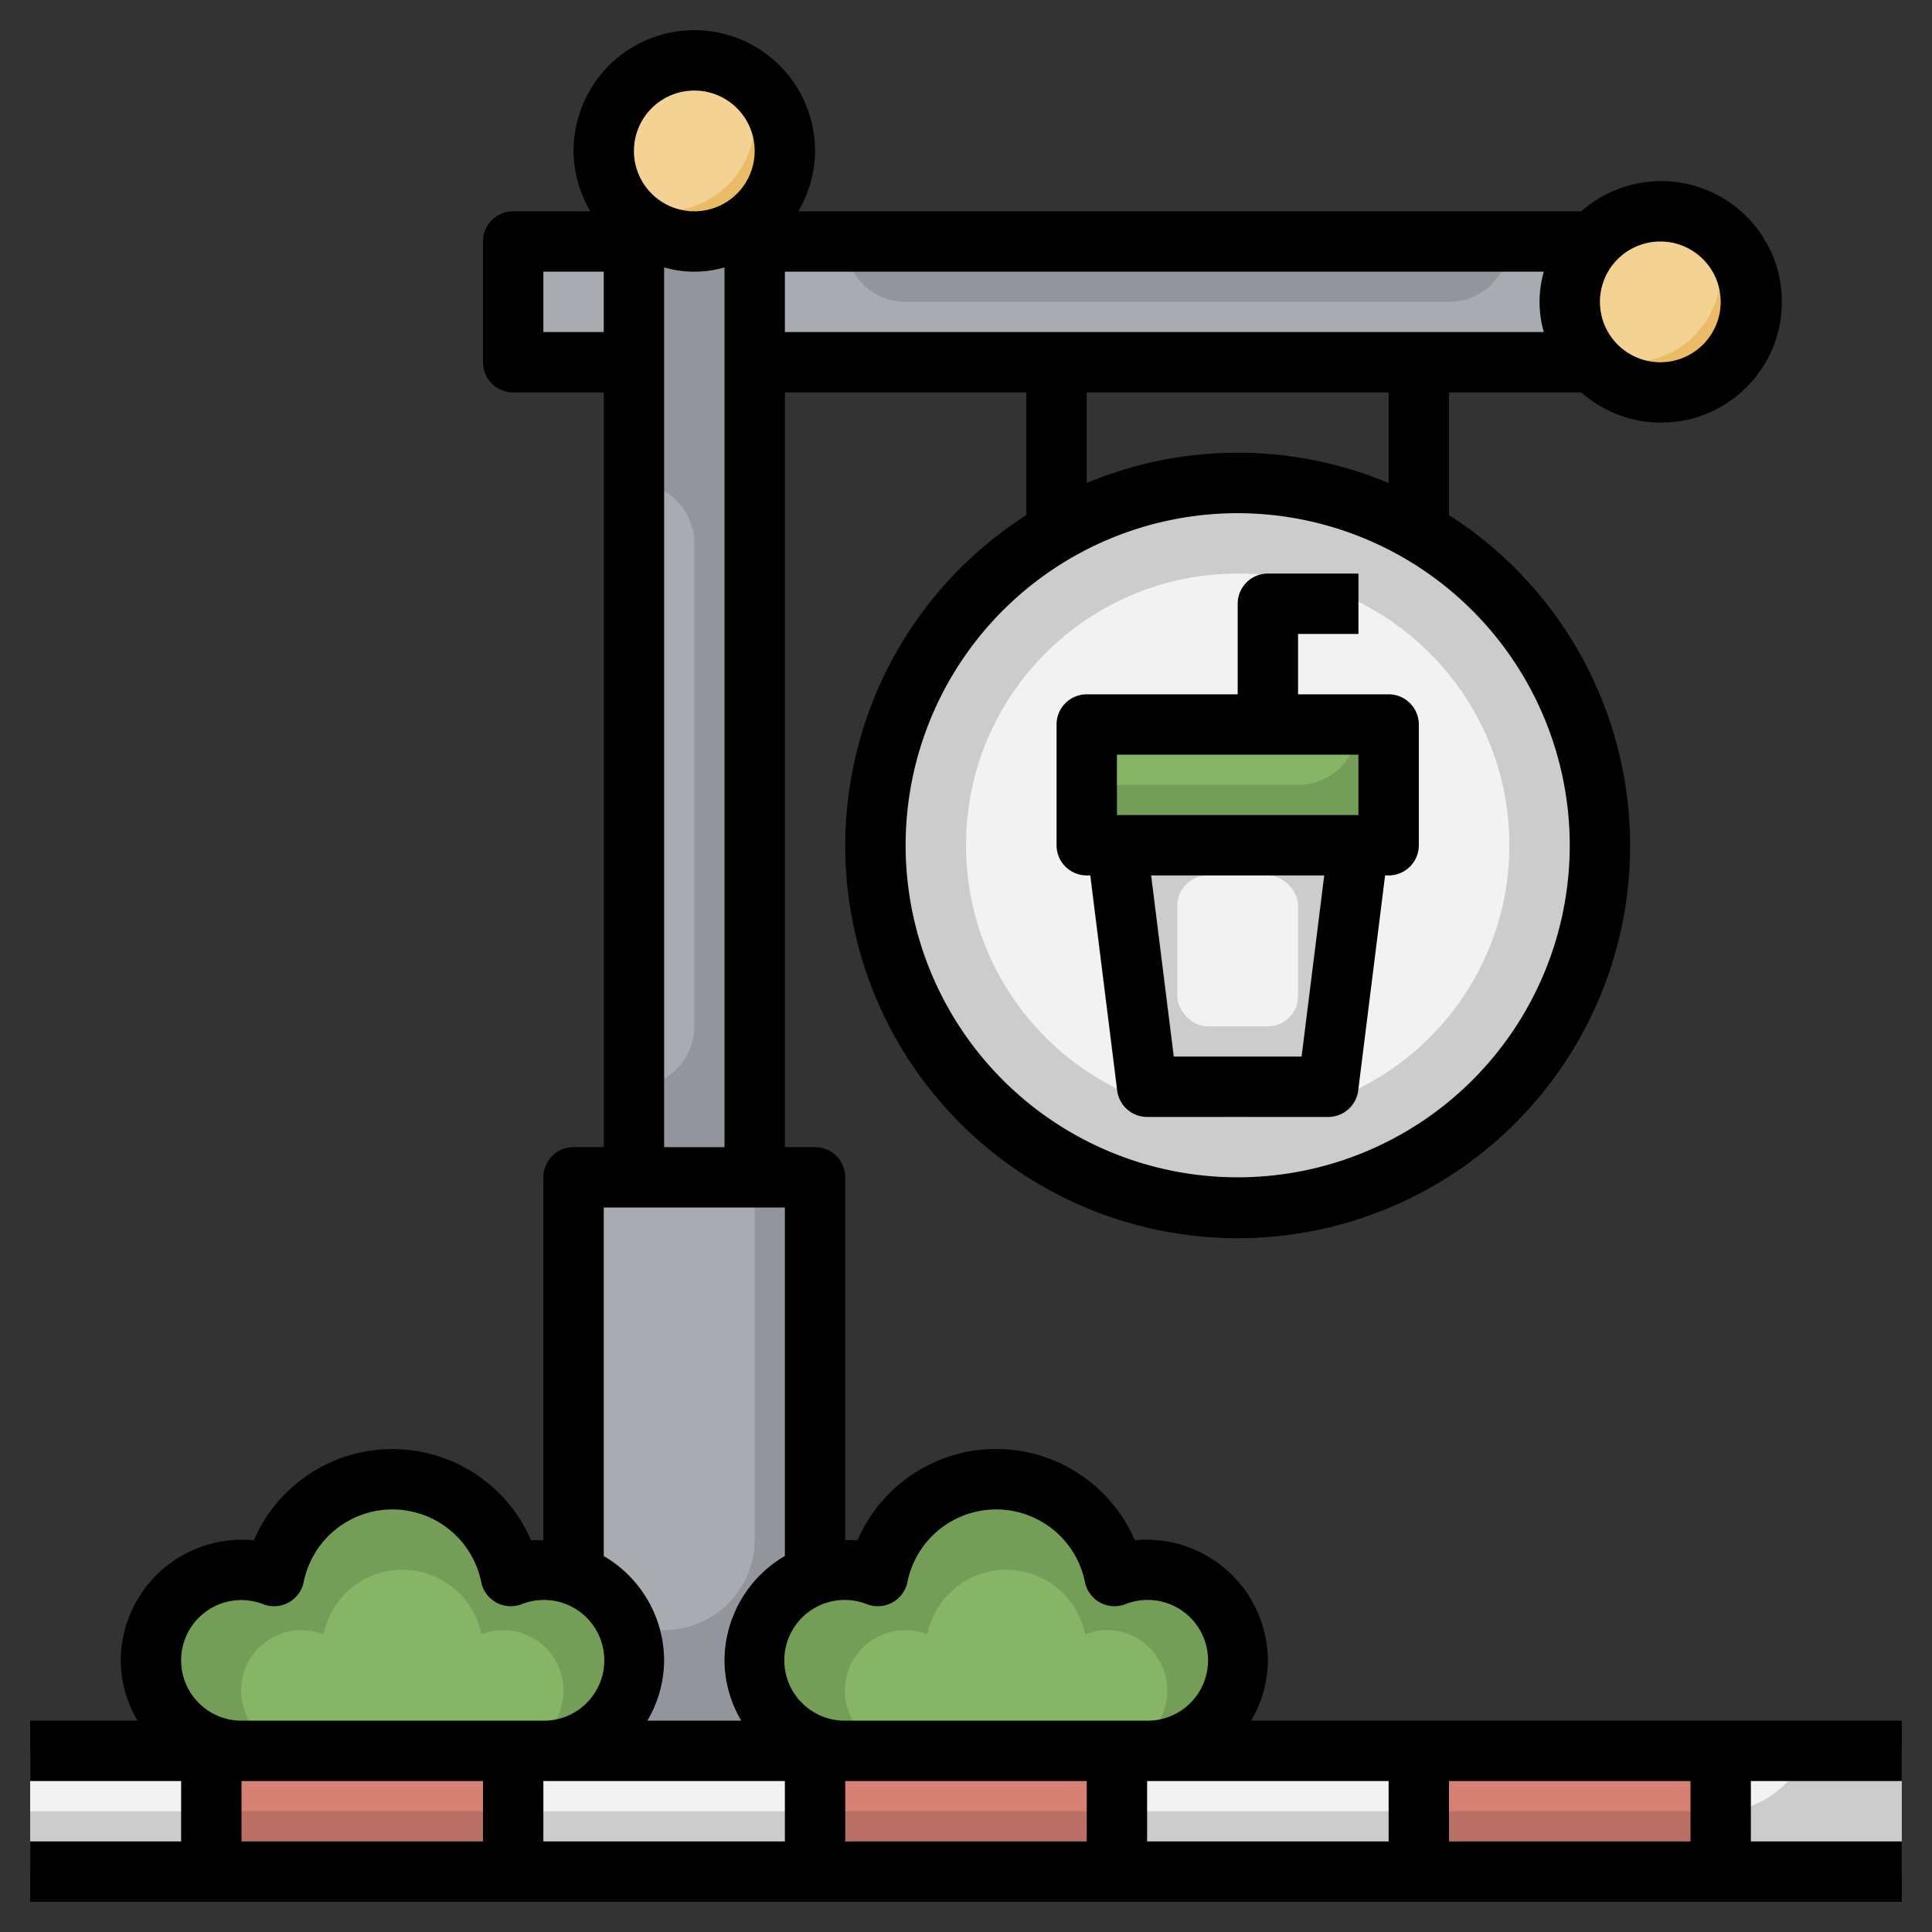 <svg xmlns="http://www.w3.org/2000/svg" height="512" viewBox="0 0 64 64" width="512"><rect x="0" y="0" width="64" height="64" fill="#333333" stroke="none"/><g id="Layer_17" data-name="Layer 17"><circle cx="41" cy="28" fill="#ccc" r="12"></circle><circle cx="41" cy="28" fill="#f2f2f2" r="9"></circle><path d="m52 10a2.978 2.978 0 0 1 .779-2h-35.779v4h35.779a2.978 2.978 0 0 1 -.779-2z" fill="#a8abb0"></path><path d="m19 39h8v19h-8z" fill="#92969c"></path><path d="m19 39v15h3a3 3 0 0 0 3-3v-12z" fill="#a8abb0"></path><path d="m1 58h62v4h-62z" fill="#ccc"></path><path d="m1 58v2h56a2.99 2.99 0 0 0 2.816-2z" fill="#f2f2f2"></path><g fill="#ba6f64"><path d="m7 58h10v4h-10z"></path><path d="m27 58h10v4h-10z"></path><path d="m47 58h10v4h-10z"></path></g><path d="m18 52a2.982 2.982 0 0 0 -1.08.208 4 4 0 0 0 -7.84 0 3 3 0 1 0 -1.08 5.792h10a3 3 0 0 0 0-6z" fill="#749d58"></path><path d="m16.667 54a1.98 1.98 0 0 0 -.72.139 2.666 2.666 0 0 0 -5.227 0 2 2 0 1 0 -.72 3.861h6.667a2 2 0 0 0 0-4z" fill="#86b566"></path><path d="m38 52a2.982 2.982 0 0 0 -1.08.208 4 4 0 0 0 -7.84 0 3 3 0 1 0 -1.08 5.792h10a3 3 0 0 0 0-6z" fill="#749d58"></path><path d="m36.667 54a1.98 1.98 0 0 0 -.72.139 2.666 2.666 0 0 0 -5.227 0 2 2 0 1 0 -.72 3.861h6.667a2 2 0 0 0 0-4z" fill="#86b566"></path><path d="m7 58h10v2h-10z" fill="#d68173"></path><path d="m27 58h10v2h-10z" fill="#d68173"></path><path d="m47 58h10v2h-10z" fill="#d68173"></path><path d="m21 7h4v32h-4z" fill="#92969c"></path><circle cx="23" cy="5" fill="#ecbb65" r="3"></circle><path d="m23 34v-16a2 2 0 0 0 -2-2v20a2 2 0 0 0 2-2z" fill="#a8abb0"></path><path d="m23 2a2.988 2.988 0 0 0 -2.221 5h1.221a3 3 0 0 0 3-3v-1.221a2.978 2.978 0 0 0 -2-.779z" fill="#f4d294"></path><circle cx="55" cy="10" fill="#ecbb65" r="3"></circle><path d="m55 7a2.988 2.988 0 0 0 -2.221 5h1.221a3 3 0 0 0 3-3v-1.221a2.978 2.978 0 0 0 -2-.779z" fill="#f4d294"></path><path d="m30 10h18a2 2 0 0 0 2-2h-22a2 2 0 0 0 2 2z" fill="#92969c"></path><path d="m37 28 1 8h6l1-8z" fill="#ccc"></path><path d="m36 24h10v4h-10z" fill="#749d58"></path><path d="m36 26h7a2 2 0 0 0 2-2h-9z" fill="#86b566"></path><rect fill="#f2f2f2" height="5" rx="1" width="4" x="39" y="29"></rect><path d="m63 59v-2h-21.556a3.959 3.959 0 0 0 .556-2 4.024 4.024 0 0 0 -4.408-3.978 5 5 0 0 0 -9.184 0 3.7 3.7 0 0 0 -.408 0v-12.022a1 1 0 0 0 -1-1h-1v-25h8v4.063a13 13 0 1 0 14 0v-4.063h4.382a4 4 0 1 0 0-6h-25.938a3.959 3.959 0 0 0 .556-2 4 4 0 0 0 -8 0 3.959 3.959 0 0 0 .556 2h-2.556a1 1 0 0 0 -1 1v4a1 1 0 0 0 1 1h3v25h-1a1 1 0 0 0 -1 1v12.024a3.7 3.7 0 0 0 -.408 0 5 5 0 0 0 -9.184 0 4.017 4.017 0 0 0 -4.408 3.976 3.959 3.959 0 0 0 .556 2h-3.556v2h5v2h-5v2h62v-2h-5v-2zm-37 0v2h-8v-2zm2 0h8v2h-8zm10 0h8v2h-8zm-9.281-5.859a1 1 0 0 0 1.341-.736 3 3 0 0 1 5.88 0 1 1 0 0 0 1.341.736 2 2 0 1 1 .719 3.859h-10a2 2 0 1 1 .719-3.859zm-2.719-44.141h25.142a3.592 3.592 0 0 0 0 2h-25.142zm26 19a11 11 0 1 1 -11-11 11.013 11.013 0 0 1 11 11zm-6-12a12.964 12.964 0 0 0 -10 0v-3h10zm9-8a2 2 0 1 1 -2 2 2 2 0 0 1 2-2zm-32-5a2 2 0 1 1 -2 2 2 2 0 0 1 2-2zm-5 8v-2h2v2zm4-2.142a3.592 3.592 0 0 0 2 0v29.142h-2zm-2 31.142h6v11.544a4.026 4.026 0 0 0 -2 3.456 3.959 3.959 0 0 0 .556 2h-3.112a3.959 3.959 0 0 0 .556-2 4.025 4.025 0 0 0 -2-3.454zm-14 15a1.994 1.994 0 0 1 2.719-1.859 1 1 0 0 0 1.341-.736 3 3 0 0 1 5.88 0 1 1 0 0 0 1.341.736 2 2 0 1 1 .719 3.859h-10a2 2 0 0 1 -2-2zm2 4h8v2h-8zm48 2h-8v-2h8z"></path><path d="m41 23h-5a1 1 0 0 0 -1 1v4a1 1 0 0 0 1 1h.117l.891 7.124a1 1 0 0 0 .992.876h6a1 1 0 0 0 .992-.876l.891-7.124h.117a1 1 0 0 0 1-1v-4a1 1 0 0 0 -1-1h-3v-2h2v-2h-3a1 1 0 0 0 -1 1zm2.117 12h-4.234l-.75-6h5.734zm1.883-8h-8v-2h8z"></path></g></svg>